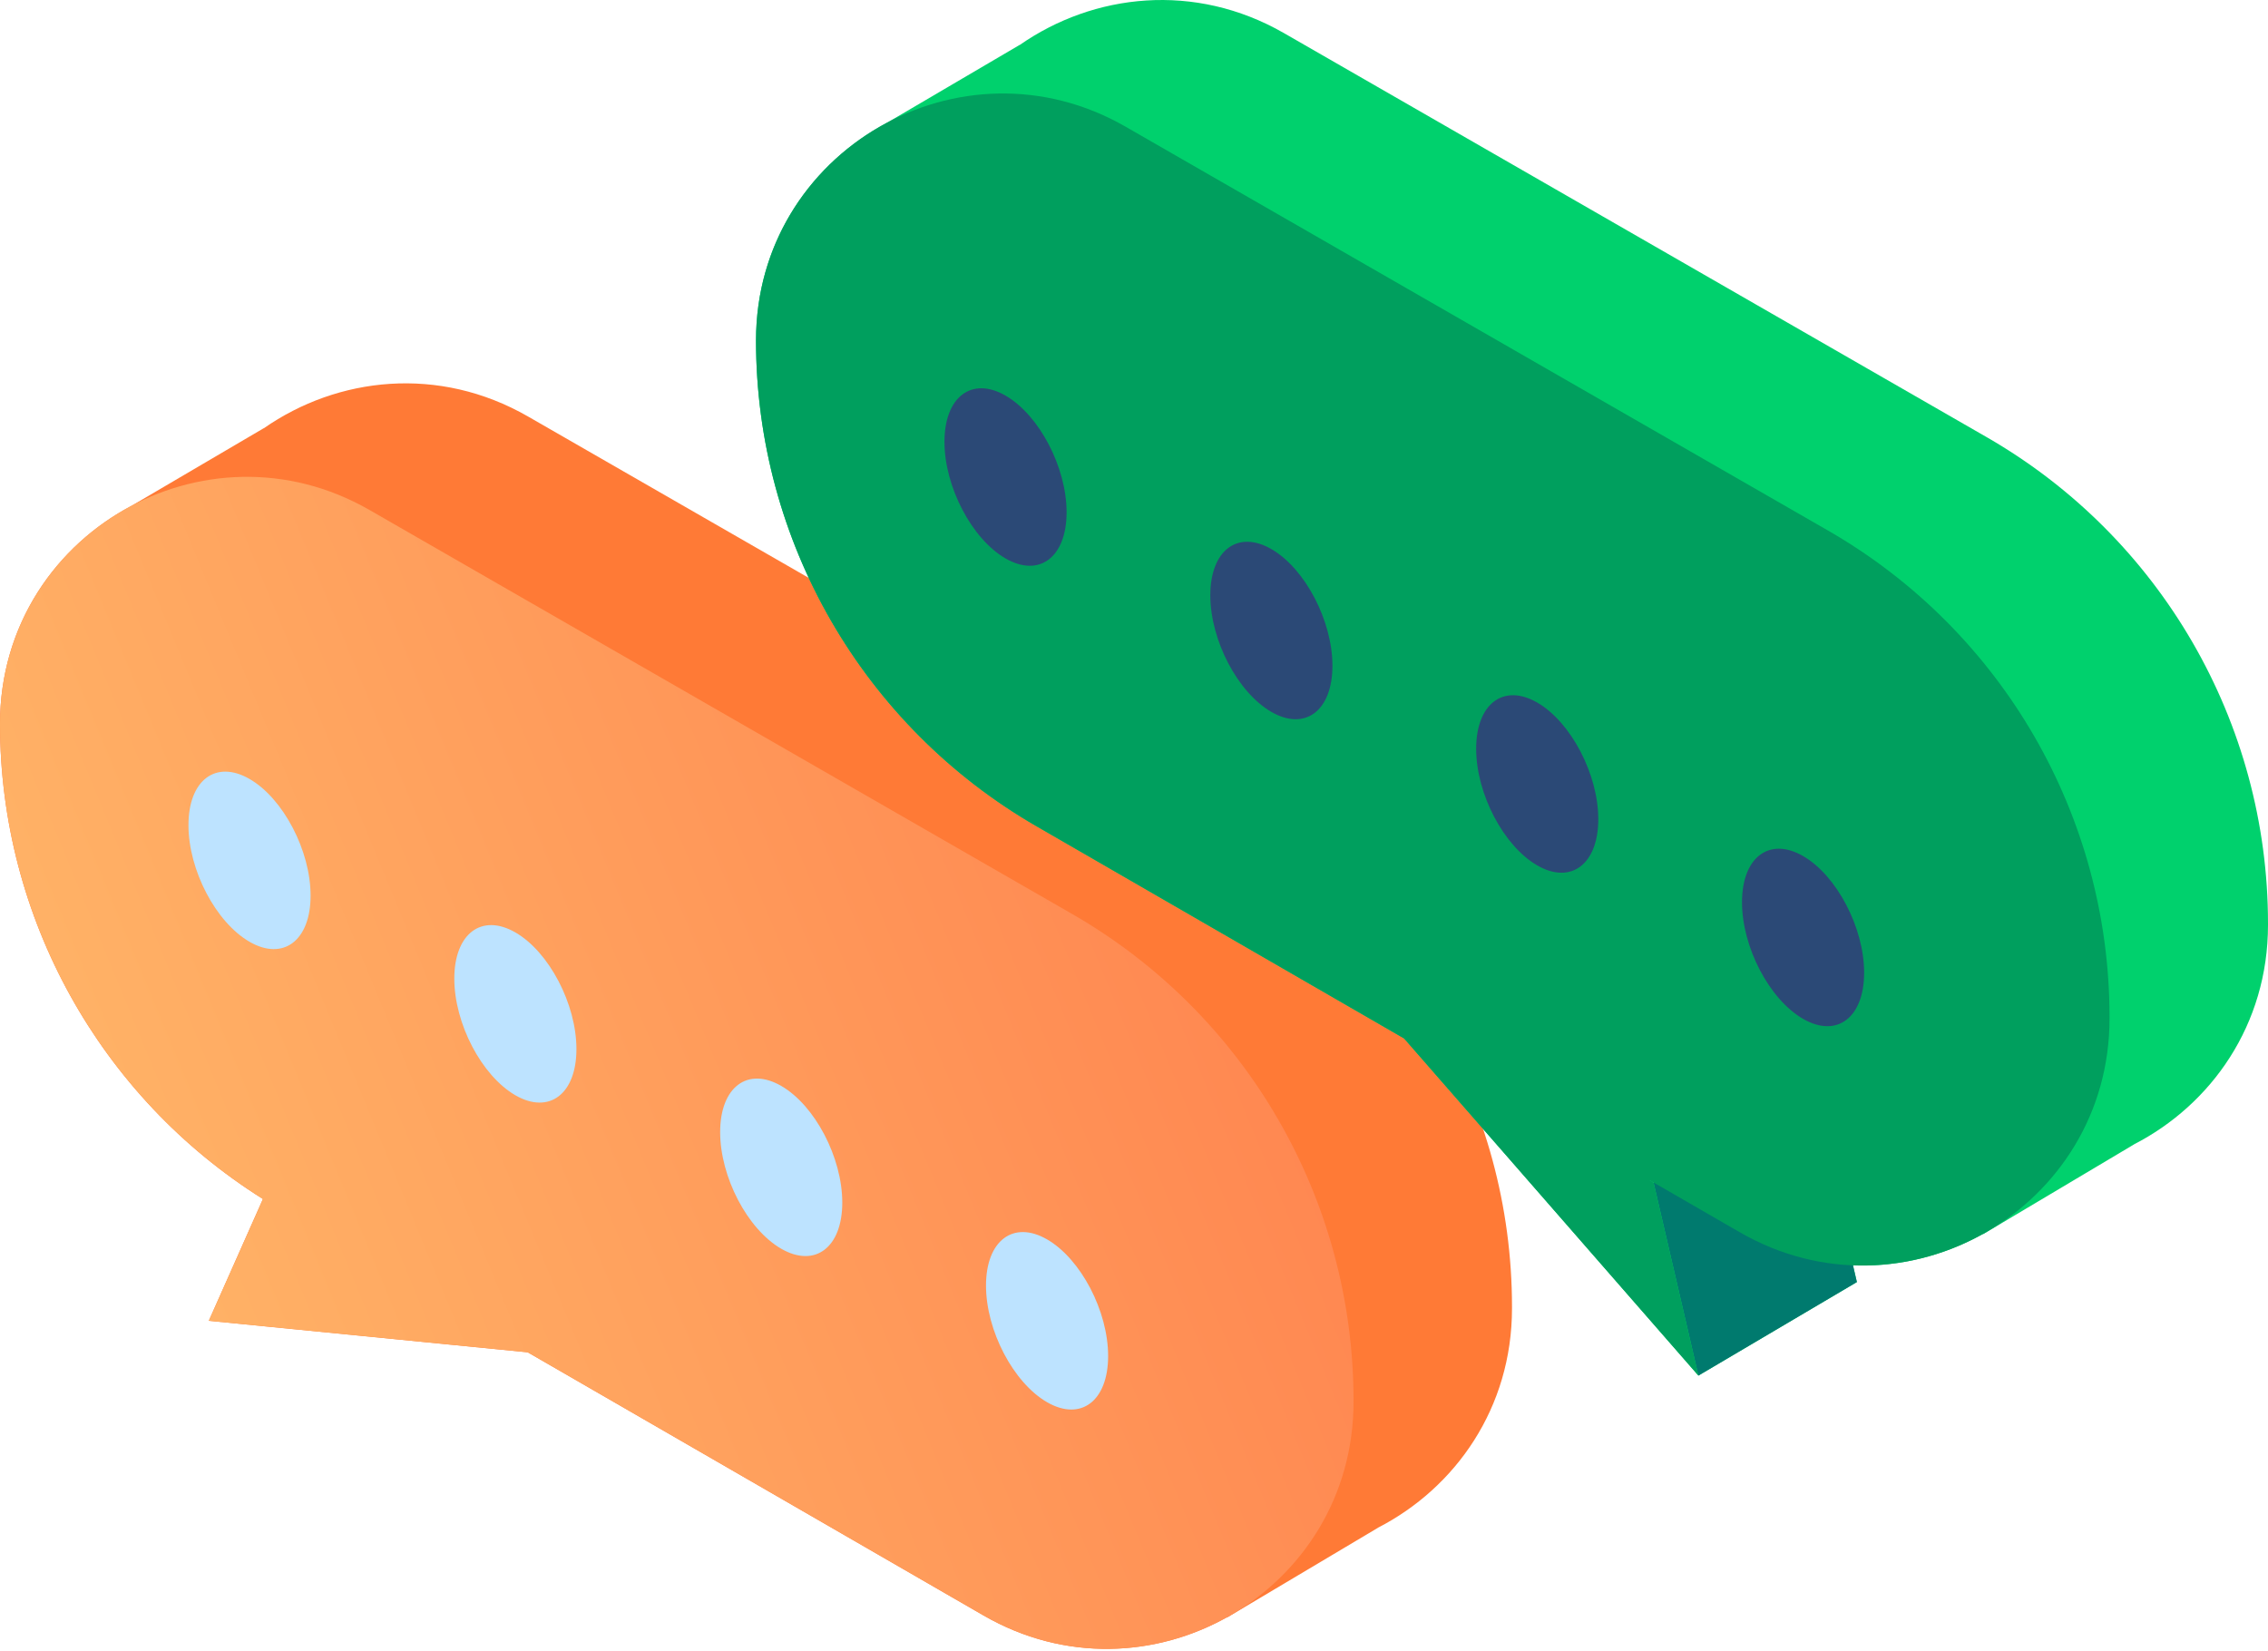 <svg width="125" height="91" viewBox="0 0 125 91" fill="none" xmlns="http://www.w3.org/2000/svg">
<path d="M9.91821e-05 39.895C9.91821e-05 34.434 3.088 30.046 7.327 27.838L7.324 27.835L14.534 23.603L14.537 23.607C18.611 20.767 24.186 20.129 29.102 22.956L67.828 45.223C77.42 50.739 83.333 60.96 83.333 72.025V72.117C83.333 77.606 80.214 82.011 75.941 84.208L75.943 84.21L67.623 89.159L67.611 89.146C63.674 91.337 58.669 91.617 54.21 89.043L29.086 74.537L11.508 72.8L14.492 66.087C5.498 60.448 9.91821e-05 50.563 9.91821e-05 39.895Z" fill="#FF7A36"/>
<path d="M20.368 28.111L59.093 50.378C68.686 55.894 74.599 66.115 74.599 77.18V77.271C74.599 87.735 63.272 94.275 54.21 89.043L29.086 74.537L11.509 72.8L14.493 66.087C5.498 60.448 -0 50.563 -0 39.895C-0 29.442 11.306 22.901 20.368 28.111Z" fill="url(#paint0_linear)"/>
<path d="M54.343 70.857C54.343 73.335 55.85 76.214 57.709 77.287C59.568 78.361 61.074 77.222 61.074 74.743C61.074 72.265 59.568 69.386 57.709 68.313C55.85 67.24 54.343 68.379 54.343 70.857Z" fill="#BDE3FF"/>
<path d="M39.691 62.398C39.691 64.876 41.198 67.755 43.057 68.828C44.916 69.901 46.422 68.762 46.422 66.284C46.422 63.806 44.916 60.927 43.057 59.854C41.198 58.78 39.691 59.92 39.691 62.398Z" fill="#BDE3FF"/>
<path d="M25.039 53.938C25.039 56.416 26.546 59.295 28.405 60.369C30.264 61.442 31.77 60.303 31.77 57.825C31.77 55.346 30.264 52.467 28.405 51.394C26.546 50.321 25.039 51.46 25.039 53.938Z" fill="#BDE3FF"/>
<path d="M10.387 45.479C10.387 47.957 11.894 50.836 13.753 51.909C15.611 52.983 17.118 51.843 17.118 49.365C17.118 46.887 15.611 44.008 13.753 42.935C11.894 41.862 10.387 43.001 10.387 45.479Z" fill="#BDE3FF"/>
<path d="M48.994 6.709L48.99 6.706L56.2 2.474L56.204 2.478C60.278 -0.362 65.852 -1 70.769 1.827L109.494 24.094C119.087 29.609 125 39.831 125 50.896V50.987C125 56.477 121.88 60.883 117.608 63.079L117.609 63.081L109.29 68.03L109.277 68.017C107.125 69.215 104.655 69.841 102.126 69.742L102.341 70.665L93.607 75.82L91.137 65.189L91.147 65.183L90.818 64.994L91.138 65.189L93.607 75.82L77.387 57.239L57.125 45.541C47.559 40.018 41.667 29.811 41.667 18.766V18.766C41.667 13.305 44.755 8.917 48.994 6.709Z" fill="#00D16D"/>
<path d="M93.607 75.82L102.341 70.666L99.872 60.034L91.138 65.189L93.607 75.82Z" fill="#007A6E"/>
<path d="M62.035 6.982L100.76 29.248C110.352 34.764 116.266 44.986 116.266 56.051V56.142C116.266 66.606 104.939 73.146 95.877 67.914L90.818 64.993L91.138 65.189L93.607 75.82L77.387 57.238L57.125 45.54C47.559 40.018 41.667 29.811 41.667 18.766V18.765C41.667 8.313 52.973 1.771 62.035 6.982Z" fill="#009F5E"/>
<path d="M96.01 49.728C96.01 52.206 97.517 55.085 99.376 56.158C101.234 57.231 102.741 56.092 102.741 53.614C102.741 51.136 101.234 48.257 99.376 47.184C97.517 46.111 96.01 47.25 96.01 49.728Z" fill="#4F038A" fill-opacity="0.55"/>
<path d="M81.358 41.268C81.358 43.746 82.865 46.625 84.724 47.699C86.582 48.772 88.089 47.633 88.089 45.154C88.089 42.676 86.582 39.797 84.724 38.724C82.865 37.651 81.358 38.79 81.358 41.268Z" fill="#4F038A" fill-opacity="0.55"/>
<path d="M66.706 32.809C66.706 35.287 68.213 38.166 70.072 39.239C71.93 40.312 73.437 39.173 73.437 36.695C73.437 34.217 71.93 31.338 70.072 30.265C68.213 29.192 66.706 30.331 66.706 32.809Z" fill="#4F038A" fill-opacity="0.55"/>
<path d="M52.054 24.35C52.054 26.828 53.561 29.707 55.42 30.78C57.278 31.853 58.785 30.714 58.785 28.236C58.785 25.758 57.278 22.879 55.42 21.805C53.561 20.732 52.054 21.872 52.054 24.35Z" fill="#4F038A" fill-opacity="0.55"/>
<defs>
<linearGradient id="paint0_linear" x1="92" y1="33" x2="-45.069" y2="89.588" gradientUnits="userSpaceOnUse">
<stop stop-color="#FF7347"/>
<stop offset="1" stop-color="#FFDA7A"/>
</linearGradient>
</defs>
</svg>